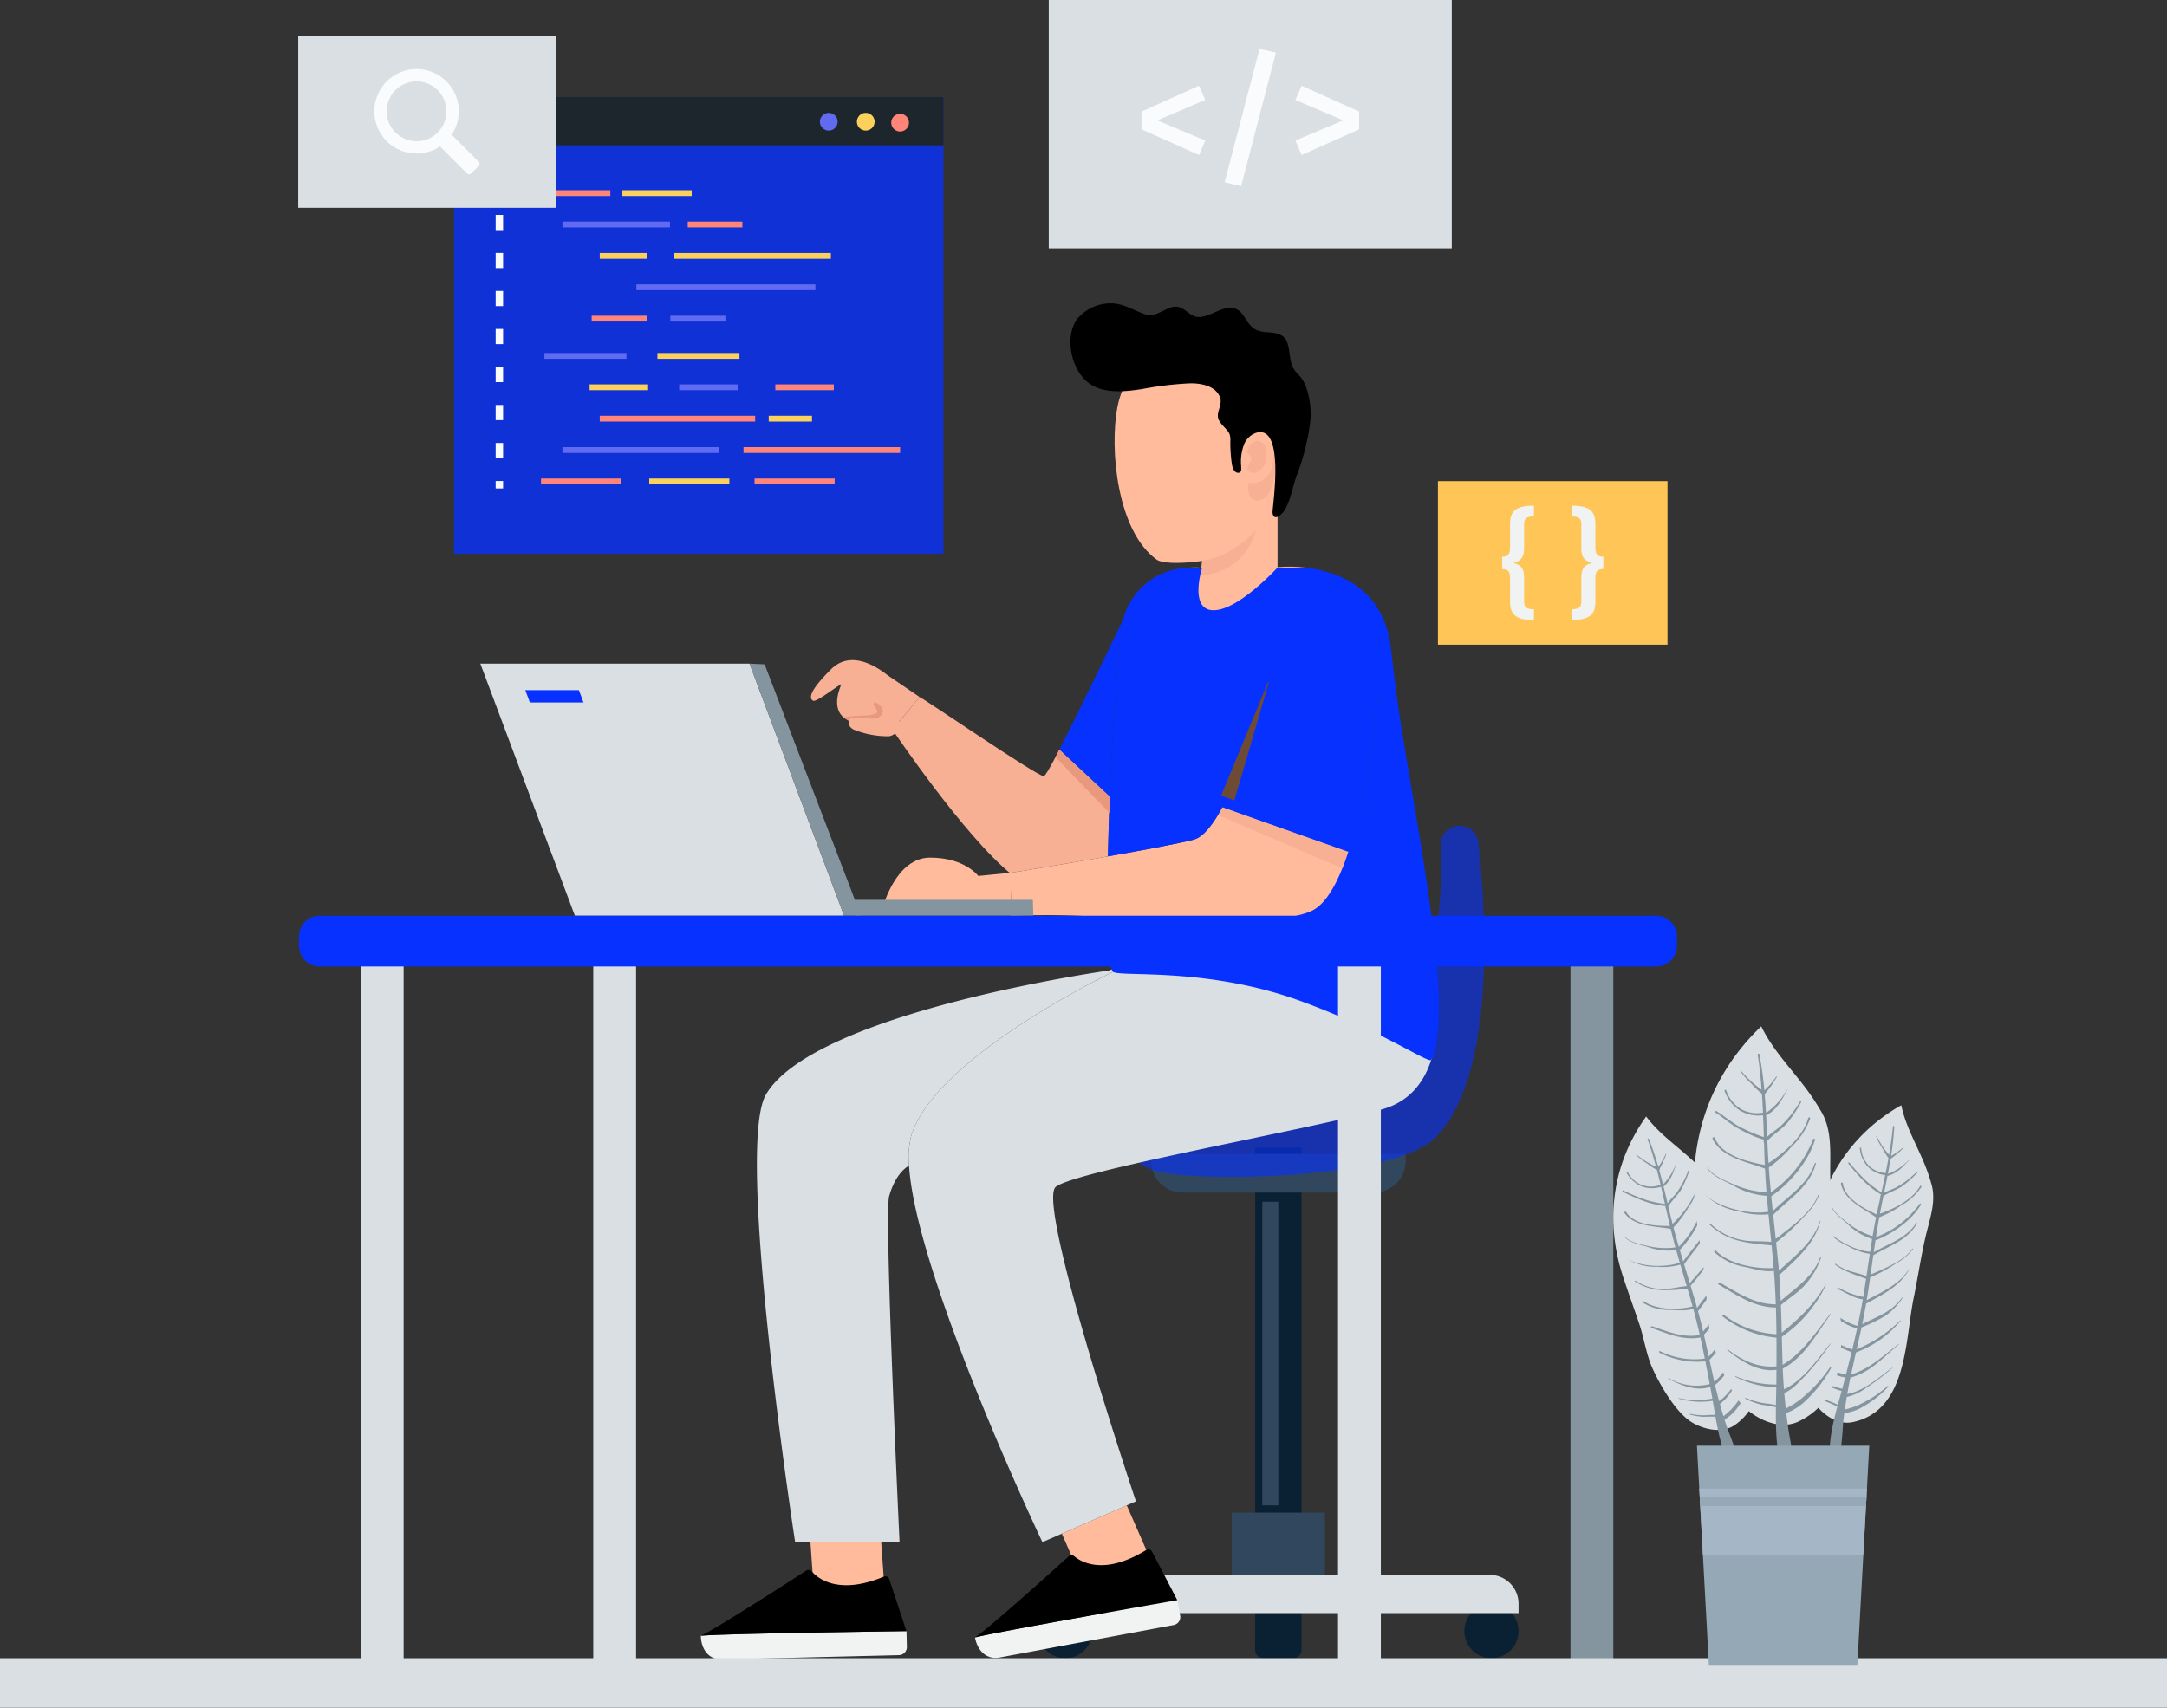 <svg id="Group_30710" data-name="Group 30710" xmlns="http://www.w3.org/2000/svg" xmlns:xlink="http://www.w3.org/1999/xlink" width="431.916" height="340.451" viewBox="0 0 431.916 340.451">
  <rect x="0" y="0" width="431.916" height="340.451" fill="#333333" stroke="none"/>
  <defs>
    <clipPath id="clip-path">
      <rect id="Rectangle_50686" data-name="Rectangle 50686" width="431.916" height="340.451" fill="none"/>
    </clipPath>
    <clipPath id="clip-path-3">
      <rect id="Rectangle_50635" data-name="Rectangle 50635" width="97.554" height="91.054" transform="translate(90.487 19.344)" fill="none"/>
    </clipPath>
    <clipPath id="clip-path-4">
      <rect id="Rectangle_50637" data-name="Rectangle 50637" width="97.554" height="9.63" transform="translate(90.487 19.344)" fill="none"/>
    </clipPath>
    <clipPath id="clip-path-5">
      <path id="Path_20866" data-name="Path 20866" d="M254.1,99.087,239.6,107.2V113.2a12.742,12.742,0,0,0-4.01.191l.016.08s-2.141,12.654,10.64,12.654c12.176,0,13.725-11.839,13.837-12.973a26.367,26.367,0,0,0-5.449-.08V99.087Z" fill="none"/>
    </clipPath>
    <radialGradient id="radial-gradient" cx="0.538" cy="0.5" r="0.478" gradientTransform="matrix(1.016, 0, 0, -1, 0.137, 17.856)" gradientUnits="objectBoundingBox">
      <stop offset="0" stop-color="#ffc8af"/>
      <stop offset="1" stop-color="#ffbb9c"/>
    </radialGradient>
    <clipPath id="clip-path-6">
      <path id="Path_20867" data-name="Path 20867" d="M222.711,81.19c-1.581,8.368-.061,24.736,7.841,30.387,2.05,1.465,12.794.192,14.54-1.335q3.863-3.382,7.735-6.749a10.231,10.231,0,0,0,1.59-1.606A9.346,9.346,0,0,0,255.7,99c1.782-5.923,3.1-12.426,1.7-18.571a16.584,16.584,0,0,0-4.36-8.086,17.638,17.638,0,0,0-12.681-5.263c-8.059,0-15.964,5.231-17.643,14.111" fill="none"/>
    </clipPath>
    <radialGradient id="radial-gradient-2" cx="0.511" cy="0.486" r="0.385" gradientTransform="matrix(1.137, 0, 0, -1, 0.639, 10.474)" xlink:href="#radial-gradient"/>
    <clipPath id="clip-path-8">
      <rect id="Rectangle_50669" data-name="Rectangle 50669" width="70.081" height="70.014" transform="translate(225.769 164.626)" fill="none"/>
    </clipPath>
    <clipPath id="clip-path-9">
      <path id="Path_20879" data-name="Path 20879" d="M211.639,305.769l4.233,9.649,12.926-5.671-4.218-9.619Z" fill="none"/>
    </clipPath>
    <radialGradient id="radial-gradient-3" cx="0.5" r="0.531" gradientTransform="matrix(0.891, 0, 0, -1, -1.343, 5.274)" xlink:href="#radial-gradient"/>
    <clipPath id="clip-path-11">
      <path id="Path_20881" data-name="Path 20881" d="M162.205,317.053h14.108L175.3,302.6l-14.108-.031Z" fill="none"/>
    </clipPath>
    <radialGradient id="radial-gradient-4" cx="0.5" r="0.511" gradientTransform="matrix(0.958, 0, 0, -1, -0.449, 5.231)" xlink:href="#radial-gradient"/>
    <clipPath id="clip-path-13">
      <rect id="Rectangle_50674" data-name="Rectangle 50674" width="53.95" height="46.145" transform="translate(220.735 139.43)" fill="none"/>
    </clipPath>
    <clipPath id="clip-path-14">
      <path id="Path_20887" data-name="Path 20887" d="M175.945,180.971h25.563l.208-7-6.726.671s-2.668-3.659-9.586-3.659-9.459,9.986-9.459,9.986" fill="none"/>
    </clipPath>
    <radialGradient id="radial-gradient-5" cx="1.142" cy="1.383" r="1.533" gradientTransform="matrix(0, 1, 1.938, 0, -25.805, 19.626)" xlink:href="#radial-gradient"/>
    <clipPath id="clip-path-16">
      <path id="Path_20891" data-name="Path 20891" d="M237.937,167.39c-2.925.767-9.986,2.093-17.112,3.339-.942.176-1.886.336-2.828.511-8.484,1.471-16.281,2.733-16.281,2.733l-.016.415v.271l-.192,6.312v1.6a176.929,176.929,0,0,1,19.221.316c15,1.07,34.351,1.709,40.758-1.31,3-1.422,5.4-6.087,7.285-11.839l-.1.048-25.036-8.868c-1.822,3.4-3.771,5.96-5.7,6.471" fill="none"/>
    </clipPath>
    <radialGradient id="radial-gradient-6" cx="0.454" cy="0.196" r="0.591" gradientTransform="matrix(0, 1, 2.061, 0, -12.364, 9.297)" xlink:href="#radial-gradient"/>
    <clipPath id="clip-path-18">
      <rect id="Rectangle_50679" data-name="Rectangle 50679" width="9.997" height="25.178" transform="translate(243.382 134.411)" fill="none"/>
    </clipPath>
  </defs>
  <g id="Group_30709" data-name="Group 30709" clip-path="url(#clip-path)">
    <g id="Group_30677" data-name="Group 30677">
      <g id="Group_30676" data-name="Group 30676" clip-path="url(#clip-path)">
        <g id="Group_30672" data-name="Group 30672" opacity="0.8">
          <g id="Group_30671" data-name="Group 30671">
            <g id="Group_30670" data-name="Group 30670" clip-path="url(#clip-path-3)">
              <rect id="Rectangle_50634" data-name="Rectangle 50634" width="97.554" height="91.054" transform="translate(90.487 19.344)" fill="#0731ff"/>
            </g>
          </g>
        </g>
        <g id="Group_30675" data-name="Group 30675" style="mix-blend-mode: screen;isolation: isolate">
          <g id="Group_30674" data-name="Group 30674">
            <g id="Group_30673" data-name="Group 30673" clip-path="url(#clip-path-4)">
              <rect id="Rectangle_50636" data-name="Rectangle 50636" width="97.554" height="9.63" transform="translate(90.487 19.344)" fill="#1d262d"/>
            </g>
          </g>
        </g>
        <path id="Path_20856" data-name="Path 20856" d="M166.954,24.268a1.765,1.765,0,1,1-1.765-1.765,1.765,1.765,0,0,1,1.765,1.765" fill="#606bf1"/>
        <path id="Path_20857" data-name="Path 20857" d="M174.325,24.268A1.765,1.765,0,1,1,172.56,22.5a1.765,1.765,0,0,1,1.765,1.765" fill="#fbd15b"/>
        <path id="Path_20858" data-name="Path 20858" d="M181.169,24.454a1.765,1.765,0,1,1-1.765-1.765,1.765,1.765,0,0,1,1.765,1.765" fill="#ff8578"/>
        <rect id="Rectangle_50638" data-name="Rectangle 50638" width="13.817" height="1.161" transform="translate(107.833 37.926)" fill="#ff8578"/>
        <rect id="Rectangle_50639" data-name="Rectangle 50639" width="13.817" height="1.161" transform="translate(124.05 37.926)" fill="#fbd15b"/>
        <rect id="Rectangle_50640" data-name="Rectangle 50640" width="21.426" height="1.161" transform="translate(112.107 44.182)" fill="#606bf1"/>
        <rect id="Rectangle_50641" data-name="Rectangle 50641" width="10.891" height="1.161" transform="translate(137.076 44.182)" fill="#ff8578"/>
        <rect id="Rectangle_50642" data-name="Rectangle 50642" width="9.41" height="1.161" transform="translate(119.54 50.437)" fill="#fbd15b"/>
        <rect id="Rectangle_50643" data-name="Rectangle 50643" width="31.217" height="1.161" transform="translate(134.389 50.437)" fill="#fbd15b"/>
        <rect id="Rectangle_50644" data-name="Rectangle 50644" width="35.677" height="1.161" transform="translate(126.848 56.693)" fill="#606bf1"/>
        <rect id="Rectangle_50645" data-name="Rectangle 50645" width="10.98" height="1.161" transform="translate(117.928 62.949)" fill="#ff8578"/>
        <rect id="Rectangle_50646" data-name="Rectangle 50646" width="10.98" height="1.161" transform="translate(133.606 62.949)" fill="#606bf1"/>
        <rect id="Rectangle_50647" data-name="Rectangle 50647" width="15.973" height="1.161" transform="translate(107.834 95.404)" fill="#ff8578"/>
        <rect id="Rectangle_50648" data-name="Rectangle 50648" width="15.974" height="1.161" transform="translate(129.4 95.404)" fill="#fbd15b"/>
        <rect id="Rectangle_50649" data-name="Rectangle 50649" width="15.973" height="1.161" transform="translate(150.388 95.404)" fill="#ff8578"/>
        <rect id="Rectangle_50650" data-name="Rectangle 50650" width="31.217" height="1.161" transform="translate(112.107 89.148)" fill="#606bf1"/>
        <rect id="Rectangle_50651" data-name="Rectangle 50651" width="31.217" height="1.161" transform="translate(148.192 89.148)" fill="#ff8578"/>
        <rect id="Rectangle_50652" data-name="Rectangle 50652" width="30.978" height="1.161" transform="translate(119.54 82.893)" fill="#ff8578"/>
        <rect id="Rectangle_50653" data-name="Rectangle 50653" width="8.622" height="1.161" transform="translate(153.219 82.893)" fill="#fbd15b"/>
        <rect id="Rectangle_50654" data-name="Rectangle 50654" width="11.662" height="1.161" transform="translate(117.516 76.637)" fill="#fbd15b"/>
        <rect id="Rectangle_50655" data-name="Rectangle 50655" width="11.662" height="1.161" transform="translate(135.371 76.637)" fill="#606bf1"/>
        <rect id="Rectangle_50656" data-name="Rectangle 50656" width="11.662" height="1.161" transform="translate(154.534 76.637)" fill="#ff8578"/>
        <rect id="Rectangle_50657" data-name="Rectangle 50657" width="16.352" height="1.161" transform="translate(131.035 70.381)" fill="#fbd15b"/>
        <rect id="Rectangle_50658" data-name="Rectangle 50658" width="16.352" height="1.161" transform="translate(108.513 70.381)" fill="#606bf1"/>
        <rect id="Rectangle_50659" data-name="Rectangle 50659" width="1.486" height="1.487" transform="translate(98.791 36.81)" fill="#f9fbfc"/>
        <path id="Path_20859" data-name="Path 20859" d="M100.277,91.352H98.791V88.321h1.486Zm0-7.58H98.791V80.741h1.486Zm0-7.579H98.791V73.161h1.486Zm0-7.579H98.791V65.582h1.486Zm0-7.579H98.791V58h1.486Zm0-7.58H98.791V50.423h1.486Zm0-7.579H98.791V42.844h1.486Z" fill="#f9fbfc"/>
        <rect id="Rectangle_50660" data-name="Rectangle 50660" width="1.486" height="1.487" transform="translate(98.791 95.899)" fill="#f9fbfc"/>
        <rect id="Rectangle_50661" data-name="Rectangle 50661" width="80.33" height="49.515" transform="translate(209.032)" fill="#d9dfe2"/>
        <path id="Path_20860" data-name="Path 20860" d="M240.23,19.916,230.673,24l9.557,4.019L238.979,30.9l-11.462-5.121V22.238l11.462-5.15Z" fill="#f9fbfc"/>
        <path id="Path_20861" data-name="Path 20861" d="M254.315,10.478l-6.937,26.646-3.3-.774,6.967-26.616Z" fill="#f9fbfc"/>
        <path id="Path_20862" data-name="Path 20862" d="M270.9,22.238v3.543L259.438,30.9l-1.25-2.888L267.716,24l-9.528-4.079,1.25-2.828Z" fill="#f9fbfc"/>
        <rect id="Rectangle_50662" data-name="Rectangle 50662" width="45.754" height="32.596" transform="translate(286.602 95.926)" fill="#ffc557"/>
        <path id="Path_20863" data-name="Path 20863" d="M305.741,102.963c-1.472,0-1.962.4-1.962,1.5v4.906c0,1.916-.795,2.5-2.126,2.874,1.331.35,2.126.934,2.126,2.826v4.906c0,1.1.514,1.495,1.962,1.495v2.149c-3.714,0-4.766-1.191-4.766-3.667V115.3c0-1.332-.35-1.846-1.565-1.846V111c1.215,0,1.565-.537,1.565-1.869v-4.648c0-2.5,1.052-3.668,4.766-3.668Z" fill="#f1f2f2"/>
        <path id="Path_20864" data-name="Path 20864" d="M317.983,104.481v4.649c0,1.331.35,1.869,1.589,1.869v2.453c-1.239,0-1.589.514-1.589,1.845v4.649c0,2.476-1.051,3.668-4.766,3.668v-2.15c1.449,0,1.963-.4,1.963-1.495v-4.906c0-1.892.794-2.476,2.126-2.826-1.332-.374-2.126-.958-2.126-2.874v-4.9c0-1.1-.491-1.5-1.963-1.5v-2.149c3.715,0,4.766,1.168,4.766,3.668" fill="#f1f2f2"/>
        <rect id="Rectangle_50663" data-name="Rectangle 50663" width="51.329" height="34.332" transform="translate(59.439 7.102)" fill="#d9dfe2"/>
        <path id="Path_20865" data-name="Path 20865" d="M76.426,16.957A8.425,8.425,0,0,0,87.7,29.2l5.387,5.387a.582.582,0,0,0,.824,0l1.513-1.513a.582.582,0,0,0,0-.824l-5.387-5.387a8.425,8.425,0,0,0-13.61-9.91m10.813,9.45a5.957,5.957,0,1,1,0-8.425,5.965,5.965,0,0,1,0,8.425" fill="#f9fbfc"/>
      </g>
    </g>
    <g id="Group_30679" data-name="Group 30679">
      <g id="Group_30678" data-name="Group 30678" clip-path="url(#clip-path-5)">
        <rect id="Rectangle_50665" data-name="Rectangle 50665" width="26.618" height="27.034" transform="translate(233.463 99.087)" fill="url(#radial-gradient)"/>
      </g>
    </g>
    <g id="Group_30681" data-name="Group 30681">
      <g id="Group_30680" data-name="Group 30680" clip-path="url(#clip-path-6)">
        <rect id="Rectangle_50666" data-name="Rectangle 50666" width="46.491" height="52.861" transform="matrix(0.978, -0.21, 0.21, 0.978, 211.672, 69.116)" fill="url(#radial-gradient-2)"/>
      </g>
    </g>
    <g id="Group_30686" data-name="Group 30686">
      <g id="Group_30685" data-name="Group 30685" clip-path="url(#clip-path)">
        <path id="Path_20868" data-name="Path 20868" d="M248.6,90.108c.1-1.336,1.479-2.8,2.858-1.932,1.428.9,1.092,3.27.5,4.576-.464,1.025-2.016,2.145-3.067,1.193-.881-.8.488-1.74.533-2.469.041-.655-1.271-1.125-.734-1.827" fill="#f7b094"/>
        <path id="Path_20869" data-name="Path 20869" d="M248.85,96.287a4.08,4.08,0,0,0,4.5-2.672,15.364,15.364,0,0,0,.551-4.3,10.287,10.287,0,0,1,.353,4.737c-.373,2.922-1.4,5.705-3.69,5.741s-1.711-3.51-1.711-3.51" fill="#f7b094"/>
        <path id="Path_20870" data-name="Path 20870" d="M247.083,94.207a.514.514,0,0,1-.161.048c-.892.125-1.248-.954-1.38-1.629a30.055,30.055,0,0,1-.316-4.768,3.608,3.608,0,0,0-.145-1.273c-.5-1.149-1.836-1.894-2.243-3.077-.474-1.379.864-2.754.333-4.262-.813-2.311-3.78-2.842-5.926-2.818a67.386,67.386,0,0,0-9.538,1.129c-3.355.521-7.643,1.015-10.6-1.108-3.563-2.556-5.051-9.22-2.392-12.87a8.639,8.639,0,0,1,6.606-3.1c2.553-.057,4.71,1.465,7.052,2.229,1.865.611,3.669-1.173,5.412-1.523,2.191-.436,3.122,1.956,5.06,2.022,1.884.063,3.731-1.409,5.562-1.742,3.651-.668,3.436,3,5.885,4.251,1.522.78,3.489.308,5.029,1.1,1.17.6,1.334,1.656,1.589,2.853a27.85,27.85,0,0,0,.573,3.211,7.268,7.268,0,0,0,1.628,2.134,7.805,7.805,0,0,1,1.356,2.582,16.092,16.092,0,0,1,.675,6.556A44.545,44.545,0,0,1,258.4,94.932c-.8,2.254-1.1,4.6-2.325,6.731-.33.573-1.8,2.247-2.341,1a1.827,1.827,0,0,1-.079-.862c.162-2.322,2.324-17.287-3.344-15.488a4.016,4.016,0,0,0-2.432,2.5,9.711,9.711,0,0,0-.5,4.14c.01.205.015.409.007.614a.7.7,0,0,1-.3.644"/>
        <path id="Path_20871" data-name="Path 20871" d="M239.6,111.824c6.446-1.036,10.7-6.128,10.7-6.128a11.747,11.747,0,0,1-11.086,9.035Z" fill="#f7b094"/>
        <path id="Path_20872" data-name="Path 20872" d="M250.179,228.8h9.227v88.525a1.626,1.626,0,0,1-1.626,1.626H251.8a1.626,1.626,0,0,1-1.626-1.626Z" fill="#0a2033"/>
        <path id="Path_20873" data-name="Path 20873" d="M229.421,230.061h50.742v1.385a6.314,6.314,0,0,1-6.314,6.315H235.735a6.314,6.314,0,0,1-6.314-6.315Z" fill="#30475e"/>
        <path id="Path_20874" data-name="Path 20874" d="M250.179,308.451h9.227v20.514a1.626,1.626,0,0,1-1.626,1.626H251.8a1.626,1.626,0,0,1-1.626-1.626Z" fill="#0a2033"/>
        <path id="Path_20875" data-name="Path 20875" d="M206.912,325.191a5.4,5.4,0,1,0,5.4-5.4,5.4,5.4,0,0,0-5.4,5.4" fill="#0a2033"/>
        <path id="Path_20876" data-name="Path 20876" d="M291.872,325.191a5.4,5.4,0,1,0,5.4-5.4,5.4,5.4,0,0,0-5.4,5.4" fill="#0a2033"/>
        <rect id="Rectangle_50667" data-name="Rectangle 50667" width="18.562" height="16.22" transform="translate(245.511 301.576)" fill="#30475e"/>
        <path id="Path_20877" data-name="Path 20877" d="M206.912,321.612h95.76V319.73a5.751,5.751,0,0,0-5.752-5.751H212.663a5.751,5.751,0,0,0-5.751,5.751Z" fill="#d9dfe2"/>
        <rect id="Rectangle_50668" data-name="Rectangle 50668" width="3.201" height="60.548" transform="translate(251.591 239.581)" fill="#30475e"/>
        <g id="Group_30684" data-name="Group 30684" opacity="0.6">
          <g id="Group_30683" data-name="Group 30683">
            <g id="Group_30682" data-name="Group 30682" clip-path="url(#clip-path-8)">
              <path id="Path_20878" data-name="Path 20878" d="M291.042,164.628a3.763,3.763,0,0,0-3.886,3.974c.633,10.99-1.7,37.8-11.933,46.948-12.515,11.184-47.989,9.661-47.989,9.661s-5.858,7.189,5.858,8.787,44.736.533,52.725-6.923c7.733-7.218,12.323-26.127,8.864-59.039a3.789,3.789,0,0,0-3.639-3.408" fill="#0731ff"/>
            </g>
          </g>
        </g>
      </g>
    </g>
    <g id="Group_30688" data-name="Group 30688">
      <g id="Group_30687" data-name="Group 30687" clip-path="url(#clip-path-9)">
        <rect id="Rectangle_50671" data-name="Rectangle 50671" width="17.159" height="15.29" transform="translate(211.639 300.128)" fill="url(#radial-gradient-3)"/>
      </g>
    </g>
    <g id="Group_30690" data-name="Group 30690">
      <g id="Group_30689" data-name="Group 30689" clip-path="url(#clip-path)">
        <path id="Path_20880" data-name="Path 20880" d="M285.533,193.225c-.8,1.6-58.229.032-63.653.527,0,0-35.15,16.776-40.2,32.482a17.161,17.161,0,0,0-.495,6.167c1.406,22.112,26.586,75.061,26.586,75.061l3.866-1.694,12.942-5.64,1.837-.8s-19.971-59.515-15.977-62.711S259.7,225.435,275.4,221.185c15.721-4.266,10.129-27.96,10.129-27.96" fill="#d9dfe2"/>
      </g>
    </g>
    <g id="Group_30692" data-name="Group 30692">
      <g id="Group_30691" data-name="Group 30691" clip-path="url(#clip-path-11)">
        <rect id="Rectangle_50673" data-name="Rectangle 50673" width="15.118" height="14.482" transform="translate(161.195 302.571)" fill="url(#radial-gradient-4)"/>
      </g>
    </g>
    <g id="Group_30697" data-name="Group 30697">
      <g id="Group_30696" data-name="Group 30696" clip-path="url(#clip-path)">
        <path id="Path_20882" data-name="Path 20882" d="M221.592,193.257l-.511.224s-58.844,8.26-68.431,24.764c-6.231,10.737,5.83,89.189,5.83,89.189l20.818.048s-3.113-65.351-2.075-68.994c1.167-4.154,3.164-5.656,3.963-6.087a17.161,17.161,0,0,1,.495-6.167c5.049-15.706,40.2-32.482,40.2-32.482a1.007,1.007,0,0,1-.288-.495" fill="#d9dfe2"/>
        <path id="Path_20883" data-name="Path 20883" d="M278.428,138.887l-3.946.543a193.027,193.027,0,0,1-3.308,21.282l-49.161,18.661-.672,3.563-.607-.048c.016.735.016,1.454.048,2.125.112,4.106.384,7.062.815,8.244a1.011,1.011,0,0,0,.288.5c1.335,1.089,18.723-1.022,37.52,5.88,16.3,5.986,25.441,12.525,25.863,11.647,5.124-10.652-4.2-52.453-6.84-72.393" fill="#0731ff"/>
        <g id="Group_30695" data-name="Group 30695" opacity="0.6">
          <g id="Group_30694" data-name="Group 30694">
            <g id="Group_30693" data-name="Group 30693" clip-path="url(#clip-path-13)">
              <path id="Path_20884" data-name="Path 20884" d="M273.3,163.268c-1.31,6.295-4.7,18.821-11.344,20.5-8.675,2.205-25.451,2.093-41.173,1.246-.032-.671-.032-1.39-.048-2.125l.607.048.671-3.563,49.162-18.661a192.883,192.883,0,0,0,3.307-21.282,1.384,1.384,0,0,0,.016.176c.1,1.646.767,14.363-1.2,23.662" fill="#0731ff"/>
            </g>
          </g>
        </g>
        <path id="Path_20885" data-name="Path 20885" d="M224.02,123.181c-.879,1.6-2.141,18.693-2.828,35.661l-10.05-9.378c4.266-8.261,12.878-26.283,12.878-26.283" fill="#0731ff"/>
        <path id="Path_20886" data-name="Path 20886" d="M218,171.241c-8.484,1.47-16.281,2.732-16.281,2.732l-.016.416c-9.442-7.542-23.806-28.9-23.806-28.9s4.3-5.161,5.369-6.519c.159-.208,23.582,15.913,24.78,15.769.3-.031,1.5-2.14,3.1-5.272l10.049,9.379c-.159,4.042-.287,8.068-.367,11.887-.943.175-1.885.335-2.828.511" fill="#f7b094"/>
      </g>
    </g>
    <g id="Group_30699" data-name="Group 30699">
      <g id="Group_30698" data-name="Group 30698" clip-path="url(#clip-path-14)">
        <rect id="Rectangle_50676" data-name="Rectangle 50676" width="13.945" height="27.028" transform="translate(174.382 180.72) rotate(-80.879)" fill="url(#radial-gradient-5)"/>
      </g>
    </g>
    <g id="Group_30701" data-name="Group 30701">
      <g id="Group_30700" data-name="Group 30700" clip-path="url(#clip-path)">
        <path id="Path_20888" data-name="Path 20888" d="M183.071,138.807l.192.16c-1.071,1.358-5.369,6.518-5.369,6.518l-2.668-1.885a6.633,6.633,0,0,1-6.359-.08c-3.563-1.933-1.358-6.549-1.175-7.1-.69.2-4.96,3.645-5.631,3.278s-1.166-1.582,3.611-6.295c4.761-4.714,11.248,1.342,11.439,1.342Z" fill="#f7b094"/>
        <path id="Path_20889" data-name="Path 20889" d="M169.423,142.718s-1.03,1.929.8,2.768a18.243,18.243,0,0,0,6.924,1.3c1.53-.148,2.747-2.289,2.747-2.289l-4.635-4.349h-3.705Z" fill="#f7b094"/>
        <path id="Path_20890" data-name="Path 20890" d="M169.149,143.665c.275-.947,2.906-.442,4.538-.4,1.2.028,1.859-.286,2.231-1.2s-1.373-2.375-1.716-1.917.629,1.1.658,1.71-1.717.808-3.062.808a32.763,32.763,0,0,0-3.665.35Z" fill="#e8987c"/>
      </g>
    </g>
    <g id="Group_30703" data-name="Group 30703">
      <g id="Group_30702" data-name="Group 30702" clip-path="url(#clip-path-16)">
        <rect id="Rectangle_50678" data-name="Rectangle 50678" width="34.041" height="70.167" transform="matrix(0.159, -0.987, 0.987, 0.159, 197.802, 184.002)" fill="url(#radial-gradient-6)"/>
      </g>
    </g>
    <g id="Group_30708" data-name="Group 30708">
      <g id="Group_30707" data-name="Group 30707" clip-path="url(#clip-path)">
        <path id="Path_20892" data-name="Path 20892" d="M243.641,160.919l25.036,8.867-1.133,3.346-24.78-10.63Z" fill="#f7b094"/>
        <path id="Path_20893" data-name="Path 20893" d="M243.641,160.919c-1.822,3.4-3.772,5.959-5.705,6.471-2.924.767-9.985,2.093-17.11,3.339.078-3.819.207-7.845.366-11.887.688-16.968,1.949-34.063,2.828-35.661,1.438-2.668,5.368-8.468,11.569-9.794l.015.08s-2.14,12.654,10.64,12.654c12.175,0,13.725-11.839,13.837-12.974,6.263.7,15.866,3.835,17.191,16.425.272,2.492.655,5.688,1.15,9.314l-3.945.544s-1.6,17.734-5.7,30.308l-.1.048Z" fill="#0731ff"/>
        <g id="Group_30706" data-name="Group 30706" style="mix-blend-mode: screen;isolation: isolate">
          <g id="Group_30705" data-name="Group 30705">
            <g id="Group_30704" data-name="Group 30704" clip-path="url(#clip-path-18)">
              <path id="Path_20894" data-name="Path 20894" d="M243.382,158.612l10-24.2-7.365,25.178Z" fill="#6d4b35"/>
            </g>
          </g>
        </g>
        <path id="Path_20895" data-name="Path 20895" d="M260.081,113.147h-5.448s-7.753,8.513-12.738,8.513-2.3-8.465-2.3-8.465h-2.431a13.744,13.744,0,0,0-13.653,12.187c-.091.794-.174,1.548-.244,2.229-.534,5.151,20.329,8.9,20.329,8.9l10.742-.6,6.524-12.726,1.3-5.213Z" fill="#0731ff"/>
        <path id="Path_20896" data-name="Path 20896" d="M194.338,326.489c.486,2.6,2.29,4.454,4.893,3.968l34.7-6.472a1.617,1.617,0,0,0,1.293-1.886l-.574-3.079s-36.495,6.387-40.33,7.45Z" fill="#f1f2f2"/>
        <path id="Path_20897" data-name="Path 20897" d="M204.662,317.752c.362-.314.71-.626,1.072-.94.7-.623,1.381-1.229,2.04-1.816.348-.312.7-.623,1.019-.916.634-.568,1.231-1.1,1.766-1.577.385-.347.744-.675,1.067-.967l1.417-1.27a.785.785,0,0,1,1.033-.022c1.426,1.2,6.037,3.942,14.388-1.226a.8.8,0,0,1,1.136.3l5.05,9.706s-36.495,6.386-40.33,7.45c1.261-.787,5.92-4.818,10.342-8.718"/>
        <path id="Path_20898" data-name="Path 20898" d="M139.687,326.148c.065,2.647,1.551,4.761,4.2,4.7l35.289-.862a1.617,1.617,0,0,0,1.577-1.655l-.077-3.131s-37.047.49-41,.929Z" fill="#f1f2f2"/>
        <path id="Path_20899" data-name="Path 20899" d="M151.271,319.168c.408-.253.8-.505,1.208-.757.787-.5,1.559-.994,2.3-1.468.393-.252.786-.505,1.151-.742.717-.459,1.391-.89,1.995-1.275.435-.282.842-.548,1.207-.786l1.6-1.027a.784.784,0,0,1,1.023.143c1.217,1.411,5.332,4.853,14.4,1.082a.8.8,0,0,1,1.075.473l3.439,10.386s-37.046.491-41,.93c1.369-.576,6.611-3.813,11.6-6.959"/>
        <path id="Path_20900" data-name="Path 20900" d="M114.584,182.572,95.738,132.308h53.654l18.846,50.264Z" fill="#d9dfe2"/>
        <path id="Path_20901" data-name="Path 20901" d="M171.555,182.572h-3.317l-18.846-50.264,3.012.134,17.432,45.5Z" fill="#8495a0"/>
        <path id="Path_20902" data-name="Path 20902" d="M170.514,182.572h35.453l-.1-3.169H169.789" fill="#8495a0"/>
        <rect id="Rectangle_50680" data-name="Rectangle 50680" width="8.536" height="140.234" transform="translate(313.021 192.158)" fill="#8495a0"/>
        <rect id="Rectangle_50681" data-name="Rectangle 50681" width="8.536" height="140.234" transform="translate(266.687 192.158)" fill="#d9dfe2"/>
        <rect id="Rectangle_50682" data-name="Rectangle 50682" width="8.536" height="140.234" transform="translate(118.248 192.158)" fill="#d9dfe2"/>
        <rect id="Rectangle_50683" data-name="Rectangle 50683" width="8.536" height="140.234" transform="translate(71.915 192.158)" fill="#d9dfe2"/>
        <path id="Path_20903" data-name="Path 20903" d="M330.1,192.691H63.739a4.149,4.149,0,0,1-4.149-4.149v-1.821a4.149,4.149,0,0,1,4.149-4.149H330.1a4.149,4.149,0,0,1,4.149,4.149v1.821a4.149,4.149,0,0,1-4.149,4.149" fill="#0731ff"/>
        <path id="Path_20904" data-name="Path 20904" d="M104.7,137.592l.918,2.448H116.3l-.918-2.448Z" fill="#0731ff"/>
        <path id="Path_20905" data-name="Path 20905" d="M211.143,149.464l-.767,1.482,10.817,11.179v-3.282Z" fill="#e8987c"/>
        <rect id="Rectangle_50684" data-name="Rectangle 50684" width="431.916" height="9.862" transform="translate(0 330.589)" fill="#d9dfe2"/>
        <path id="Path_20906" data-name="Path 20906" d="M381.427,258.786c-1.716,8.325-1.2,22.506-12.212,24.752-2.966.605-5.831-1.451-7.555-3.806-2.256-3.083-2.8-9.609-2.757-13.341.032-2.959,1.04-6.257,1.365-9.241.351-3.223.636-6.454,1.012-9.674,1.355-11.608,7.419-21.337,17.676-27.132.794,3.81,2.6,7.036,4.2,10.694a37.918,37.918,0,0,1,1.857,5.175c.839,3.1-.176,6.224-.928,9.188-1.113,4.384-1.743,8.952-2.657,13.385" fill="#d9dfe2"/>
        <path id="Path_20907" data-name="Path 20907" d="M367.351,283.819q.117-1.047.256-2.1A8.966,8.966,0,0,0,371.4,280.4a20.161,20.161,0,0,0,4.975-3.94c.08-.081-.056-.212-.142-.14a22.4,22.4,0,0,1-4.843,3.315,13.661,13.661,0,0,1-3.68,1.37q.174-1.25.381-2.5a10.449,10.449,0,0,0,3.786-1.757,43.286,43.286,0,0,0,5.426-4.142.02.02,0,0,0-.024-.032c-2.69,1.953-5.686,4.734-9.088,5.342.18-1.04.371-2.077.589-3.108.012-.053.024-.107.035-.161,3.937-1,6.6-4.083,9.615-6.58.049-.04,0-.124-.055-.084-2.969,2.306-5.758,4.937-9.428,6.056.318-1.474.649-2.944.982-4.412a21,21,0,0,0,8.9-6.309c.042-.048-.026-.117-.071-.07A27.132,27.132,0,0,1,370.07,269c.329-1.453.656-2.906.965-4.364a32.652,32.652,0,0,0,4.586-2.215,12.532,12.532,0,0,0,3.567-3.618.07.07,0,0,0-.118-.076c-1.993,2.866-5,3.757-7.9,5.265q.424-2.039.783-4.091c3.236-1.782,6.753-3.434,8.587-6.849.018-.034-.03-.067-.05-.034-1.943,3.138-5.339,4.489-8.422,6.2.04-.244.085-.487.123-.731.2-1.271.384-2.543.566-3.815a31.1,31.1,0,0,0,5.306-2.886,10.137,10.137,0,0,0,3.234-2.755.071.071,0,0,0-.116-.08c-1.736,2.486-5.537,3.924-8.345,5.169q.274-1.929.546-3.856c3.116-1.886,6.781-2.928,8.7-6.326a.09.09,0,0,0-.153-.1c-1.986,3.1-5.482,4.06-8.459,5.821q.171-1.194.351-2.388c3.364-1.236,7.276-4.053,9.05-7.094a.151.151,0,0,0-.254-.163,18.864,18.864,0,0,1-8.7,6.625c.2-1.288.406-2.576.636-3.86a.387.387,0,0,0,.05-.114,19.314,19.314,0,0,0,4.307-2.314,11.776,11.776,0,0,0,4.051-3.691c.108-.177-.178-.339-.28-.159-1.494,2.667-5.041,4.455-7.977,5.473.087-.468.171-.937.264-1.4q.208-1.05.424-2.1c1.2-.83,2.729-1.228,3.935-2.105a22.135,22.135,0,0,0,2.865-2.61c.089-.092-.043-.235-.138-.146a18.918,18.918,0,0,1-3.953,3.037c-.829.444-1.775.7-2.577,1.183.235-1.143.468-2.286.692-3.43l.043-.01.043.009a.211.211,0,0,0,.2-.061c1.635-.412,2.885-1.82,3.984-3.019a.03.03,0,0,0-.042-.043,10.919,10.919,0,0,1-4.007,2.7c-.006,0-.009-.005-.016-.006l-.117-.019c.179-.931.349-1.864.5-2.8a.215.215,0,0,0,.194-.24,17.2,17.2,0,0,0,2.392-2.049.06.06,0,0,0-.081-.089,13.969,13.969,0,0,1-2.391,1.687,57.766,57.766,0,0,0,.65-5.836c.01-.182-.265-.183-.281-.005-.171,1.889-.445,3.759-.77,5.62a17.377,17.377,0,0,1-2.456-3.756c-.029-.07-.14-.041-.116.034a10.808,10.808,0,0,0,1.2,2.325,14.3,14.3,0,0,0,1.266,2.041q-.271,1.5-.583,2.991a5.516,5.516,0,0,1-3.007-1.177,5.459,5.459,0,0,1-1.847-3.758c-.014-.18-.3-.179-.281,0a6.218,6.218,0,0,0,1.6,3.66,5.848,5.848,0,0,0,3.451,1.682q-.361,1.725-.741,3.445a26.881,26.881,0,0,1-2.818-2.093,38.5,38.5,0,0,1-3.561-3.843c-.125-.13-.331.058-.207.19a40.349,40.349,0,0,0,3.315,3.734,19.047,19.047,0,0,0,3.18,2.424c-.013.061-.026.121-.04.182-.012.012-.026.021-.038.032a.185.185,0,0,0-.025.257c-.242,1.1-.484,2.2-.716,3.3-.014.069-.026.138-.041.207-2.561-1.172-6.39-3.21-6.729-6.182a.2.2,0,1,0-.389.085c.758,3.363,4.454,4.854,7,6.688q-.376,1.868-.693,3.745a15.162,15.162,0,0,1-4.617-2.378c-1.263-1.005-3.05-2.217-3.619-3.773-.018-.049-.091-.017-.074.031.527,1.548,2.13,2.611,3.3,3.667a12.352,12.352,0,0,0,4.9,3.013.349.349,0,0,0-.005.167q-.2,1.189-.378,2.383c-3.111-.239-7.464-2.6-9.054-4.955-.007-.011-.022,0-.016.012a10.2,10.2,0,0,0,4.572,3.756,12.625,12.625,0,0,0,4.434,1.6c-.223,1.472-.439,2.946-.659,4.419-1.349-.5-2.779-.744-4.115-1.279a10.19,10.19,0,0,1-4.671-3.978c-.071-.106-.247-.016-.178.094,2.154,3.424,5.253,4.429,8.882,5.711q-.271,1.812-.569,3.621c-2.971-.569-6.813-2.382-8.316-4.962-.11-.19-.412-.032-.3.159A9.635,9.635,0,0,0,367,257.312c1.2.607,2.858,1.614,4.289,1.721-.007.04-.013.08-.019.119-.294,1.735-.637,3.461-1.007,5.181-3.319-.833-5.464-3.292-7.876-5.593-.167-.16-.429.084-.263.248,2.458,2.418,4.616,4.956,8.03,5.85q-.461,2.1-.97,4.189a15.338,15.338,0,0,1-7.452-5.1c-.13-.164-.358.058-.235.22a16.5,16.5,0,0,0,7.556,5.42q-.55,2.243-1.13,4.476A11,11,0,0,1,361,269.486c-.042-.054-.136.017-.1.072,1.589,2.211,3.992,4.763,6.884,5.031l-.369,1.427c-.074.286-.151.577-.23.871a16.508,16.508,0,0,1-6.029-2.906c-.051-.042-.108.037-.061.08a15.742,15.742,0,0,0,5.971,3.264c-.244.895-.5,1.815-.756,2.752a12.166,12.166,0,0,0-1.662-.707,11.947,11.947,0,0,1-2.743-1.587c-.087-.052-.185.071-.1.128a12.441,12.441,0,0,0,2.367,1.6c.7.265,1.365.6,2.045.9-1,3.72-1.881,7.674-1.4,11.245.106.791,1.435,1,1.64.159a63.715,63.715,0,0,0,.893-8" fill="#8495a0"/>
        <path id="Path_20908" data-name="Path 20908" d="M346.573,256.4c1.958,8.272,8.412,20.909-.625,27.594-2.433,1.8-5.9,1.146-8.455-.263-3.346-1.842-6.591-7.53-8.13-10.931-1.22-2.7-1.7-6.111-2.663-8.953-1.042-3.07-2.147-6.119-3.165-9.2-3.671-11.1-2.28-22.475,4.573-32.057,2.328,3.119,5.331,5.279,8.321,7.922a37.947,37.947,0,0,1,3.868,3.908c2.067,2.452,2.467,5.717,3.036,8.722.84,4.443,2.2,8.851,3.24,13.255" fill="#d9dfe2"/>
        <path id="Path_20909" data-name="Path 20909" d="M344.377,285.038q-.336-1-.652-2.007a8.964,8.964,0,0,0,2.878-2.8,20.176,20.176,0,0,0,2.848-5.671c.038-.107-.14-.169-.188-.067a22.406,22.406,0,0,1-2.992,5.049,13.676,13.676,0,0,1-2.758,2.8q-.371-1.206-.707-2.423a10.455,10.455,0,0,0,2.691-3.19,43.419,43.419,0,0,0,3.171-6.046.02.02,0,0,0-.036-.018c-1.614,2.906-3.157,6.691-5.984,8.678-.276-1.018-.54-2.04-.778-3.066l-.036-.16c3.149-2.565,4.26-6.489,5.94-10.024.027-.057-.056-.111-.086-.053-1.718,3.343-3.136,6.906-5.991,9.469-.334-1.47-.654-2.943-.972-4.414a21.014,21.014,0,0,0,5.4-9.474c.017-.062-.074-.1-.1-.034a27.121,27.121,0,0,1-5.445,8.877c-.315-1.457-.632-2.912-.967-4.364a32.635,32.635,0,0,0,3.222-3.944,12.544,12.544,0,0,0,1.708-4.785.071.071,0,0,0-.14-.019c-.6,3.439-2.945,5.516-4.942,8.108-.317-1.351-.653-2.7-1.017-4.039,2.182-2.982,4.673-5.963,4.895-9.834,0-.038-.055-.048-.06-.009-.437,3.665-2.945,6.323-5.019,9.173-.067-.239-.129-.478-.2-.716-.356-1.235-.725-2.467-1.1-3.7a31.066,31.066,0,0,0,3.592-4.856,10.109,10.109,0,0,0,1.77-3.862.071.071,0,0,0-.139-.024c-.524,2.987-3.363,5.895-5.384,8.208q-.565-1.863-1.132-3.726c2.029-3.024,4.912-5.516,5.216-9.406a.091.091,0,0,0-.18-.021c-.49,3.651-3.256,5.994-5.212,8.847q-.348-1.155-.689-2.313c2.528-2.541,4.885-6.745,5.21-10.251a.15.15,0,0,0-.3-.04,18.883,18.883,0,0,1-5.089,9.677c-.364-1.253-.719-2.507-1.053-3.768a.375.375,0,0,0,0-.125,19.275,19.275,0,0,0,2.929-3.916,11.782,11.782,0,0,0,2.114-5.056.161.161,0,0,0-.32-.025c-.229,3.048-2.69,6.166-4.922,8.328-.119-.461-.241-.922-.354-1.385q-.254-1.04-.5-2.081c.74-1.259,1.956-2.264,2.68-3.568A22.349,22.349,0,0,0,336.7,233.4a.1.1,0,0,0-.187-.075,18.9,18.9,0,0,1-2.3,4.422c-.564.752-1.314,1.381-1.837,2.16q-.4-1.7-.82-3.4l.035-.026.043-.011a.213.213,0,0,0,.153-.138c1.308-1.064,1.847-2.868,2.337-4.418a.03.03,0,0,0-.056-.021,10.929,10.929,0,0,1-2.491,4.141.1.1,0,0,0-.018,0l-.114.033q-.346-1.382-.724-2.752a.214.214,0,0,0,.074-.3,17.169,17.169,0,0,0,1.3-2.867.06.06,0,0,0-.111-.046,13.957,13.957,0,0,1-1.455,2.538,58.02,58.02,0,0,0-1.874-5.565c-.068-.169-.318-.054-.257.115.642,1.784,1.182,3.6,1.674,5.419a17.348,17.348,0,0,1-3.812-2.368c-.056-.051-.145.021-.091.079a10.713,10.713,0,0,0,2.064,1.6,14.242,14.242,0,0,0,2.01,1.317q.386,1.475.733,2.958a5.131,5.131,0,0,1-6.483-2.425c-.088-.158-.345-.037-.254.119a6.216,6.216,0,0,0,2.993,2.643,5.853,5.853,0,0,0,3.839.069q.4,1.715.783,3.435a26.749,26.749,0,0,1-3.439-.708,38.288,38.288,0,0,1-4.849-1.981.141.141,0,0,0-.108.26,40.6,40.6,0,0,0,4.581,1.986,19.041,19.041,0,0,0,3.906.855c.014.061.027.121.041.182-.006.016-.015.03-.021.046a.184.184,0,0,0,.085.243c.245,1.1.49,2.2.744,3.292.016.069.034.137.05.205-2.817.019-7.148-.213-8.709-2.764-.149-.243-.5.007-.317.241,2.106,2.73,6.087,2.521,9.169,3.109q.447,1.851.953,3.687a15.142,15.142,0,0,1-5.189-.207c-1.57-.378-3.7-.722-4.874-1.893-.037-.037-.089.023-.054.06,1.131,1.18,3.033,1.467,4.536,1.932a12.341,12.341,0,0,0,5.713.664.346.346,0,0,0,.067.153q.326,1.163.663,2.321c-2.921,1.1-7.865.791-10.3-.671-.012-.007-.02.01-.01.018a10.218,10.218,0,0,0,5.73,1.475,12.622,12.622,0,0,0,4.7-.42c.419,1.429.845,2.856,1.267,4.284-1.436.113-2.834.5-4.27.577a10.193,10.193,0,0,1-5.914-1.634c-.109-.066-.231.089-.121.16,3.4,2.195,6.63,1.8,10.462,1.428q.519,1.76,1.012,3.524c-2.933.737-7.182.715-9.633-.99-.18-.125-.387.145-.207.272a9.631,9.631,0,0,0,5.352,1.415c1.346.043,3.271.257,4.614-.25l.033.116c.466,1.7.884,3.407,1.274,5.123-3.361.644-6.343-.679-9.5-1.747-.219-.075-.354.257-.134.335,3.249,1.155,6.276,2.545,9.749,1.915q.47,2.1.888,4.207a15.338,15.338,0,0,1-8.908-1.479c-.187-.093-.3.2-.119.3a16.5,16.5,0,0,0,9.137,1.725q.447,2.265.865,4.535a11.008,11.008,0,0,1-8.2-1.208c-.06-.031-.116.072-.056.106,2.373,1.334,5.629,2.633,8.364,1.656q.134.725.268,1.448c.054.292.106.588.159.888a16.508,16.508,0,0,1-6.692-.091c-.064-.016-.083.08-.022.1a15.724,15.724,0,0,0,6.79.44c.157.914.312,1.857.477,2.814a12.318,12.318,0,0,0-1.806.06,11.949,11.949,0,0,1-3.155-.281c-.1-.01-.138.142-.035.157a12.472,12.472,0,0,0,2.821.452c.749-.057,1.492-.031,2.235-.044.665,3.793,1.534,7.75,3.475,10.785.431.673,1.724.3,1.554-.548a63.7,63.7,0,0,0-2.566-7.628" fill="#8495a0"/>
        <path id="Path_20910" data-name="Path 20910" d="M365.661,249.991c.465,10.51,5.385,27.367-7.148,33.4-3.376,1.624-7.436.026-10.219-2.278-3.641-3.014-6.268-10.681-7.352-15.171-.86-3.558-.649-7.822-1.165-11.5-.556-3.973-1.193-7.936-1.718-11.914-1.894-14.339,2.432-27.85,12.982-37.912,2.108,4.33,5.257,7.651,8.281,11.558a46.9,46.9,0,0,1,3.8,5.646c1.945,3.459,1.676,7.52,1.671,11.305-.006,5.6.623,11.269.871,16.865" fill="#d9dfe2"/>
        <path id="Path_20911" data-name="Path 20911" d="M356.361,284.3q-.177-1.293-.327-2.591a11.107,11.107,0,0,0,4.147-2.737,24.988,24.988,0,0,0,4.774-6.235c.072-.122-.131-.239-.212-.126a27.723,27.723,0,0,1-4.807,5.446,16.9,16.9,0,0,1-4,2.759q-.171-1.553-.3-3.109c1.593-.617,2.826-2.077,4.009-3.255a53.566,53.566,0,0,0,5.255-6.616.025.025,0,0,0-.039-.03c-2.635,3.159-5.387,7.4-9.284,9.165-.1-1.3-.185-2.605-.236-3.908,0-.068,0-.135-.007-.2,4.423-2.388,6.682-6.9,9.542-10.81.046-.063-.042-.147-.091-.084-2.864,3.666-5.413,7.67-9.477,10.124-.065-1.865-.113-3.729-.159-5.592a26,26,0,0,0,8.763-10.266c.035-.071-.068-.132-.108-.062-2.279,4-5.217,6.708-8.675,9.53-.045-1.844-.094-3.686-.165-5.529,1.62-1.377,3.425-2.421,4.831-4.048a15.523,15.523,0,0,0,3.183-5.423.087.087,0,0,0-.165-.055c-1.522,4.043-4.858,6.024-7.885,8.713-.073-1.716-.169-3.431-.3-5.146,3.343-3.12,7.062-6.168,8.227-10.821.011-.046-.056-.072-.071-.025-1.38,4.353-5.044,7-8.225,9.989-.026-.3-.046-.61-.075-.916-.147-1.584-.31-3.167-.478-4.749a38.4,38.4,0,0,0,5.492-5.071,12.528,12.528,0,0,0,3.045-4.285.087.087,0,0,0-.163-.062c-1.329,3.51-5.454,6.388-8.445,8.732q-.256-2.4-.514-4.792c3.166-3.207,7.248-5.569,8.518-10.227a.112.112,0,0,0-.213-.068c-1.442,4.325-5.346,6.534-8.385,9.549q-.156-1.485-.3-2.971c3.661-2.5,7.5-7.069,8.708-11.256a.187.187,0,0,0-.354-.118,23.366,23.366,0,0,1-8.427,10.586c-.152-1.607-.293-3.214-.407-4.825a.456.456,0,0,0,.025-.151,23.918,23.918,0,0,0,4.467-4.083,14.58,14.58,0,0,0,3.741-5.657.2.2,0,0,0-.384-.1c-.984,3.653-4.7,6.873-7.912,8.985-.038-.588-.079-1.176-.109-1.765q-.069-1.323-.127-2.646c1.191-1.36,2.9-2.3,4.084-3.718a27.689,27.689,0,0,0,2.645-4,.125.125,0,0,0-.21-.134,23.4,23.4,0,0,1-3.822,4.843c-.86.783-1.918,1.374-2.734,2.2-.064-1.443-.13-2.885-.209-4.326.017-.008.032-.017.049-.024l.054,0a.261.261,0,0,0,.218-.133c1.836-.99,2.91-3.058,3.864-4.83a.037.037,0,0,0-.063-.039,13.515,13.515,0,0,1-3.987,4.458c-.008,0-.014,0-.022,0l-.146.013c-.068-1.172-.147-2.342-.244-3.512a.265.265,0,0,0,.16-.346,21.311,21.311,0,0,0,2.249-3.184.075.075,0,0,0-.125-.082,17.291,17.291,0,0,1-2.356,2.749,71.635,71.635,0,0,0-.99-7.2c-.043-.221-.373-.14-.338.08.367,2.317.6,4.644.779,6.975a21.493,21.493,0,0,1-4.085-3.761c-.056-.075-.181-.008-.129.076a13.292,13.292,0,0,0,2.138,2.426,17.6,17.6,0,0,0,2.138,2.066c.086,1.254.153,2.509.208,3.766a6.821,6.821,0,0,1-3.965-.5,6.749,6.749,0,0,1-3.356-3.948c-.07-.211-.411-.124-.337.087a7.7,7.7,0,0,0,3.028,3.906,7.242,7.242,0,0,0,4.651.973q.09,2.177.155,4.356a33.081,33.081,0,0,1-4.015-1.656c-2.088-.946-3.535-2.353-5.437-3.531a.174.174,0,0,0-.191.291c1.793,1.145,3.159,2.531,5.109,3.474a23.47,23.47,0,0,0,4.551,1.945c0,.077,0,.154.007.23-.011.018-.025.033-.036.051a.228.228,0,0,0,.047.315c.043,1.392.087,2.784.142,4.175,0,.087.01.174.014.261-3.429-.63-8.641-1.914-9.948-5.377a.248.248,0,1,0-.442.22c1.929,3.806,6.816,4.473,10.428,5.9q.114,2.355.3,4.7a18.778,18.778,0,0,1-6.26-1.454c-1.821-.822-4.333-1.735-5.487-3.43-.037-.053-.114.007-.079.06,1.1,1.7,3.347,2.487,5.067,3.4a15.282,15.282,0,0,0,6.792,2.131.414.414,0,0,0,.045.2q.126,1.488.269,2.975c-3.806.656-9.745-.859-12.366-3.2-.012-.011-.026.008-.015.019a12.631,12.631,0,0,0,6.624,3.12,15.619,15.619,0,0,0,5.806.577c.178,1.834.366,3.667.549,5.5-1.772-.194-3.561-.05-5.326-.287a12.6,12.6,0,0,1-6.81-3.356c-.117-.105-.3.055-.185.167,3.623,3.455,7.645,3.721,12.389,4.159q.222,2.258.414,4.517c-3.737.218-8.9-.792-11.482-3.433-.19-.194-.5.087-.314.283A11.922,11.922,0,0,0,347.9,252.6c1.626.364,3.917,1.07,5.668.765l.012.148c.174,2.171.286,4.346.363,6.522-4.234.006-7.554-2.294-11.145-4.323-.25-.141-.49.231-.241.377,3.682,2.156,7.041,4.547,11.408,4.584q.086,2.659.106,5.321a18.982,18.982,0,0,1-10.487-3.86c-.2-.157-.411.178-.214.335a20.413,20.413,0,0,0,10.709,4.213c.013,1.9.01,3.809,0,5.713-3.618.35-6.853-1.153-9.695-3.367-.066-.052-.157.06-.093.115,2.576,2.171,6.234,4.5,9.785,3.949q0,.912-.01,1.823c0,.367-.006.74-.012,1.116a20.433,20.433,0,0,1-8.115-1.659c-.073-.035-.118.077-.048.114a19.458,19.458,0,0,0,8.153,2.106c-.022,1.148-.051,2.33-.072,3.532a15.1,15.1,0,0,0-2.21-.345A14.819,14.819,0,0,1,348,278.7c-.12-.037-.2.141-.078.183a15.458,15.458,0,0,0,3.324,1.2c.925.1,1.822.309,2.728.465-.069,4.765.071,9.777,1.728,13.916.367.918,2.025.767,2.016-.306-.029-3.3-.906-6.6-1.354-9.868" fill="#8495a0"/>
        <path id="Path_20912" data-name="Path 20912" d="M372.579,288.232l-.464,8.543-.726,13.3-1.19,21.857H340.608l-1.19-21.857-.726-13.3-.464-8.543Z" fill="#95a8b5"/>
        <path id="Path_20913" data-name="Path 20913" d="M372.115,296.775l-.1,1.713-.1,1.773-.536,9.817H339.418l-.536-9.817-.1-1.773-.1-1.713Z" fill="#a5b7c6"/>
        <path id="Path_20914" data-name="Path 20914" d="M372.02,298.488l-.1,1.773H338.882l-.1-1.773Z" fill="#95a8b5"/>
      </g>
    </g>
  </g>
</svg>
